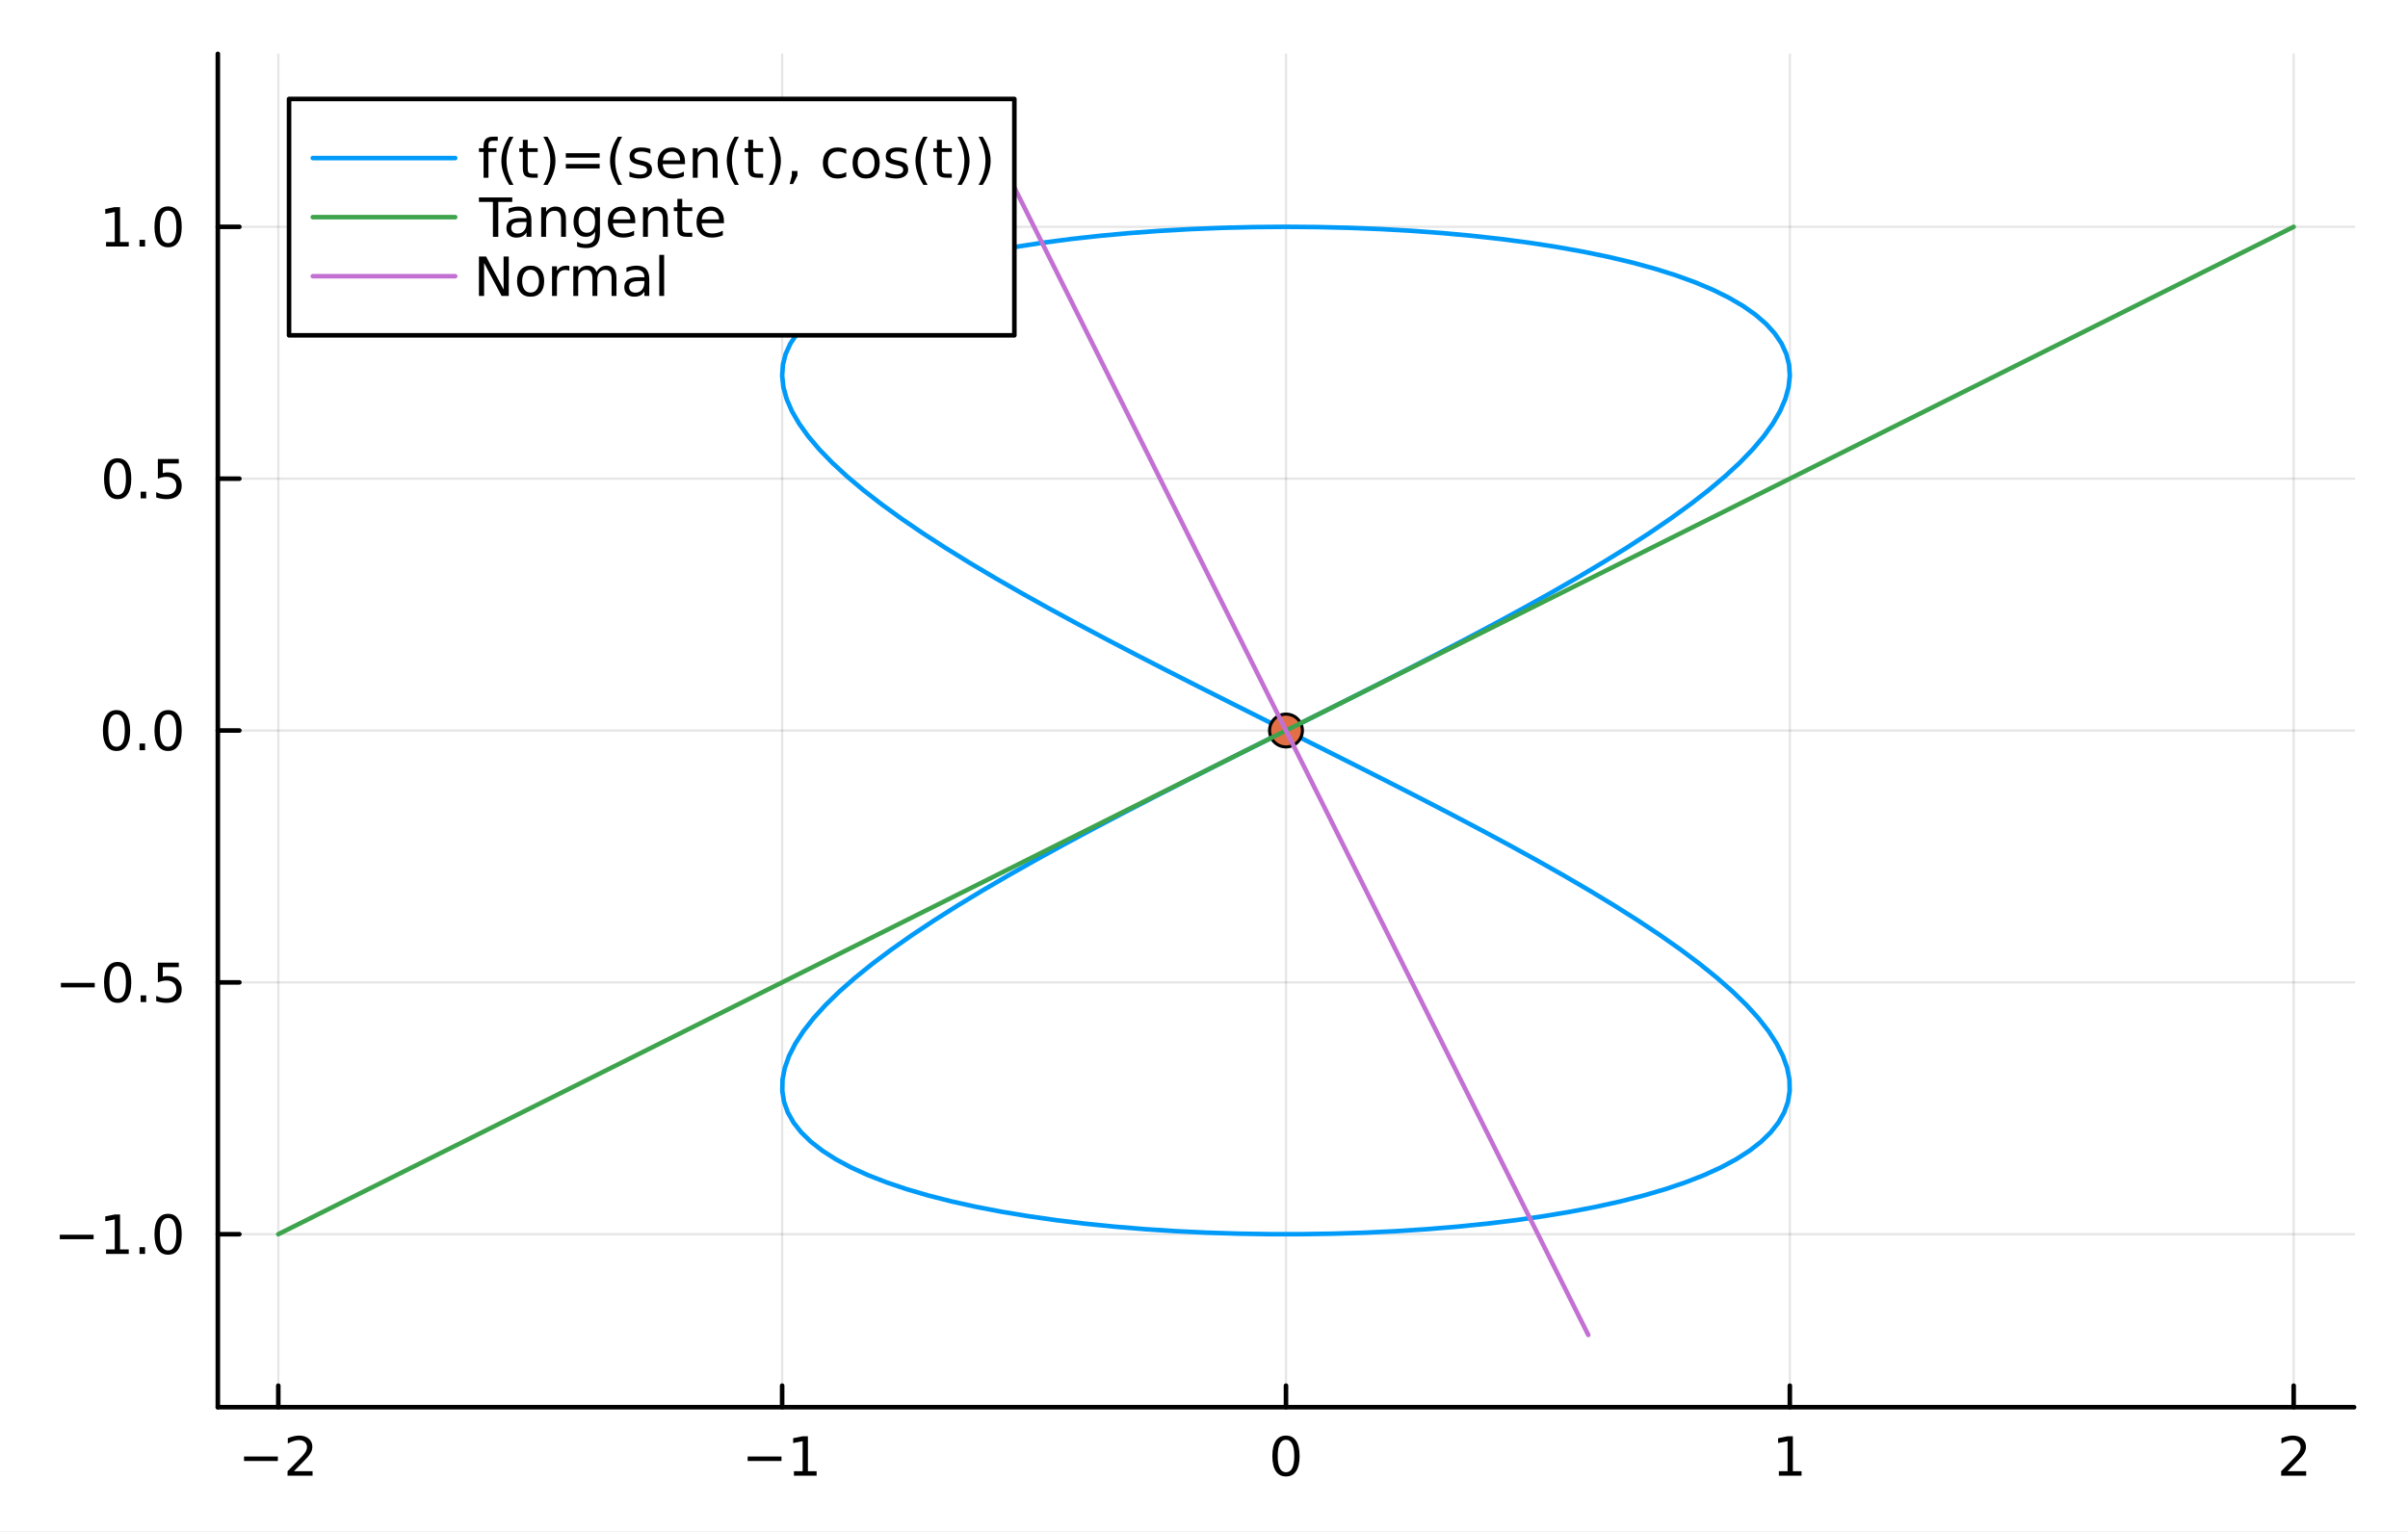 <?xml version="1.0" encoding="utf-8"?>
<svg xmlns="http://www.w3.org/2000/svg" xmlns:xlink="http://www.w3.org/1999/xlink" width="528" height="336" viewBox="0 0 2112 1344">
<rect x="0" y="0" width="2112" height="1344" fill="#333333" stroke="none"/>
<defs>
  <clipPath id="clip120">
    <rect x="0" y="0" width="2112" height="1344"/>
  </clipPath>
</defs>
<path clip-path="url(#clip120)" d="M0 1344 L2112 1344 L2112 0 L0 0  Z" fill="#ffffff" fill-rule="evenodd" fill-opacity="1"/>
<defs>
  <clipPath id="clip121">
    <rect x="422" y="0" width="1479" height="1344"/>
  </clipPath>
</defs>
<path clip-path="url(#clip120)" d="M191.056 1234.58 L2064.76 1234.58 L2064.76 47.244 L191.056 47.244  Z" fill="#ffffff" fill-rule="evenodd" fill-opacity="1"/>
<defs>
  <clipPath id="clip122">
    <rect x="191" y="47" width="1875" height="1188"/>
  </clipPath>
</defs>
<polyline clip-path="url(#clip122)" style="stroke:#000000; stroke-linecap:round; stroke-linejoin:round; stroke-width:2; stroke-opacity:0.1; fill:none" points="244.085,1234.58 244.085,47.244 "/>
<polyline clip-path="url(#clip122)" style="stroke:#000000; stroke-linecap:round; stroke-linejoin:round; stroke-width:2; stroke-opacity:0.1; fill:none" points="685.996,1234.58 685.996,47.244 "/>
<polyline clip-path="url(#clip122)" style="stroke:#000000; stroke-linecap:round; stroke-linejoin:round; stroke-width:2; stroke-opacity:0.1; fill:none" points="1127.91,1234.58 1127.91,47.244 "/>
<polyline clip-path="url(#clip122)" style="stroke:#000000; stroke-linecap:round; stroke-linejoin:round; stroke-width:2; stroke-opacity:0.1; fill:none" points="1569.82,1234.58 1569.82,47.244 "/>
<polyline clip-path="url(#clip122)" style="stroke:#000000; stroke-linecap:round; stroke-linejoin:round; stroke-width:2; stroke-opacity:0.1; fill:none" points="2011.73,1234.58 2011.73,47.244 "/>
<polyline clip-path="url(#clip120)" style="stroke:#000000; stroke-linecap:round; stroke-linejoin:round; stroke-width:4; stroke-opacity:1; fill:none" points="191.056,1234.58 2064.76,1234.58 "/>
<polyline clip-path="url(#clip120)" style="stroke:#000000; stroke-linecap:round; stroke-linejoin:round; stroke-width:4; stroke-opacity:1; fill:none" points="244.085,1234.58 244.085,1215.68 "/>
<polyline clip-path="url(#clip120)" style="stroke:#000000; stroke-linecap:round; stroke-linejoin:round; stroke-width:4; stroke-opacity:1; fill:none" points="685.996,1234.58 685.996,1215.68 "/>
<polyline clip-path="url(#clip120)" style="stroke:#000000; stroke-linecap:round; stroke-linejoin:round; stroke-width:4; stroke-opacity:1; fill:none" points="1127.91,1234.58 1127.91,1215.68 "/>
<polyline clip-path="url(#clip120)" style="stroke:#000000; stroke-linecap:round; stroke-linejoin:round; stroke-width:4; stroke-opacity:1; fill:none" points="1569.82,1234.58 1569.82,1215.68 "/>
<polyline clip-path="url(#clip120)" style="stroke:#000000; stroke-linecap:round; stroke-linejoin:round; stroke-width:4; stroke-opacity:1; fill:none" points="2011.73,1234.58 2011.73,1215.68 "/>
<path clip-path="url(#clip120)" d="M214.028 1277.85 L243.703 1277.85 L243.703 1281.78 L214.028 1281.78 L214.028 1277.85 Z" fill="#000000" fill-rule="nonzero" fill-opacity="1" /><path clip-path="url(#clip120)" d="M257.824 1290.74 L274.143 1290.74 L274.143 1294.67 L252.199 1294.67 L252.199 1290.74 Q254.861 1287.99 259.444 1283.36 Q264.05 1278.7 265.231 1277.36 Q267.476 1274.84 268.356 1273.1 Q269.259 1271.34 269.259 1269.65 Q269.259 1266.9 267.314 1265.16 Q265.393 1263.42 262.291 1263.42 Q260.092 1263.42 257.638 1264.19 Q255.208 1264.95 252.43 1266.5 L252.43 1261.78 Q255.254 1260.65 257.708 1260.07 Q260.162 1259.49 262.199 1259.49 Q267.569 1259.49 270.763 1262.17 Q273.958 1264.86 273.958 1269.35 Q273.958 1271.48 273.148 1273.4 Q272.361 1275.3 270.254 1277.89 Q269.675 1278.56 266.574 1281.78 Q263.472 1284.98 257.824 1290.74 Z" fill="#000000" fill-rule="nonzero" fill-opacity="1" /><path clip-path="url(#clip120)" d="M655.753 1277.85 L685.428 1277.85 L685.428 1281.78 L655.753 1281.78 L655.753 1277.85 Z" fill="#000000" fill-rule="nonzero" fill-opacity="1" /><path clip-path="url(#clip120)" d="M696.331 1290.74 L703.97 1290.74 L703.97 1264.37 L695.66 1266.04 L695.66 1261.78 L703.924 1260.11 L708.6 1260.11 L708.6 1290.74 L716.238 1290.74 L716.238 1294.67 L696.331 1294.67 L696.331 1290.74 Z" fill="#000000" fill-rule="nonzero" fill-opacity="1" /><path clip-path="url(#clip120)" d="M1127.91 1263.19 Q1124.29 1263.19 1122.47 1266.76 Q1120.66 1270.3 1120.66 1277.43 Q1120.66 1284.54 1122.47 1288.1 Q1124.29 1291.64 1127.91 1291.64 Q1131.54 1291.64 1133.35 1288.1 Q1135.17 1284.54 1135.17 1277.43 Q1135.17 1270.3 1133.35 1266.76 Q1131.54 1263.19 1127.91 1263.19 M1127.91 1259.49 Q1133.72 1259.49 1136.77 1264.1 Q1139.85 1268.68 1139.85 1277.43 Q1139.85 1286.16 1136.77 1290.76 Q1133.72 1295.35 1127.91 1295.35 Q1122.1 1295.35 1119.02 1290.76 Q1115.96 1286.16 1115.96 1277.43 Q1115.96 1268.68 1119.02 1264.1 Q1122.1 1259.49 1127.91 1259.49 Z" fill="#000000" fill-rule="nonzero" fill-opacity="1" /><path clip-path="url(#clip120)" d="M1560.2 1290.74 L1567.84 1290.74 L1567.84 1264.37 L1559.53 1266.04 L1559.53 1261.78 L1567.79 1260.11 L1572.47 1260.11 L1572.47 1290.74 L1580.11 1290.74 L1580.11 1294.67 L1560.2 1294.67 L1560.2 1290.74 Z" fill="#000000" fill-rule="nonzero" fill-opacity="1" /><path clip-path="url(#clip120)" d="M2006.38 1290.74 L2022.7 1290.74 L2022.7 1294.67 L2000.75 1294.67 L2000.75 1290.74 Q2003.42 1287.99 2008 1283.36 Q2012.61 1278.7 2013.79 1277.36 Q2016.03 1274.84 2016.91 1273.1 Q2017.81 1271.34 2017.81 1269.65 Q2017.81 1266.9 2015.87 1265.16 Q2013.95 1263.42 2010.85 1263.42 Q2008.65 1263.42 2006.19 1264.19 Q2003.76 1264.95 2000.99 1266.5 L2000.99 1261.78 Q2003.81 1260.65 2006.26 1260.07 Q2008.72 1259.49 2010.75 1259.49 Q2016.12 1259.49 2019.32 1262.17 Q2022.51 1264.86 2022.51 1269.35 Q2022.51 1271.48 2021.7 1273.4 Q2020.92 1275.3 2018.81 1277.89 Q2018.23 1278.56 2015.13 1281.78 Q2012.03 1284.98 2006.38 1290.74 Z" fill="#000000" fill-rule="nonzero" fill-opacity="1" /><polyline clip-path="url(#clip122)" style="stroke:#000000; stroke-linecap:round; stroke-linejoin:round; stroke-width:2; stroke-opacity:0.1; fill:none" points="191.056,1082.82 2064.76,1082.82 "/>
<polyline clip-path="url(#clip122)" style="stroke:#000000; stroke-linecap:round; stroke-linejoin:round; stroke-width:2; stroke-opacity:0.1; fill:none" points="191.056,861.867 2064.76,861.867 "/>
<polyline clip-path="url(#clip122)" style="stroke:#000000; stroke-linecap:round; stroke-linejoin:round; stroke-width:2; stroke-opacity:0.1; fill:none" points="191.056,640.911 2064.76,640.911 "/>
<polyline clip-path="url(#clip122)" style="stroke:#000000; stroke-linecap:round; stroke-linejoin:round; stroke-width:2; stroke-opacity:0.1; fill:none" points="191.056,419.956 2064.76,419.956 "/>
<polyline clip-path="url(#clip122)" style="stroke:#000000; stroke-linecap:round; stroke-linejoin:round; stroke-width:2; stroke-opacity:0.1; fill:none" points="191.056,199.001 2064.76,199.001 "/>
<polyline clip-path="url(#clip120)" style="stroke:#000000; stroke-linecap:round; stroke-linejoin:round; stroke-width:4; stroke-opacity:1; fill:none" points="191.056,1234.58 191.056,47.244 "/>
<polyline clip-path="url(#clip120)" style="stroke:#000000; stroke-linecap:round; stroke-linejoin:round; stroke-width:4; stroke-opacity:1; fill:none" points="191.056,1082.82 209.954,1082.82 "/>
<polyline clip-path="url(#clip120)" style="stroke:#000000; stroke-linecap:round; stroke-linejoin:round; stroke-width:4; stroke-opacity:1; fill:none" points="191.056,861.867 209.954,861.867 "/>
<polyline clip-path="url(#clip120)" style="stroke:#000000; stroke-linecap:round; stroke-linejoin:round; stroke-width:4; stroke-opacity:1; fill:none" points="191.056,640.911 209.954,640.911 "/>
<polyline clip-path="url(#clip120)" style="stroke:#000000; stroke-linecap:round; stroke-linejoin:round; stroke-width:4; stroke-opacity:1; fill:none" points="191.056,419.956 209.954,419.956 "/>
<polyline clip-path="url(#clip120)" style="stroke:#000000; stroke-linecap:round; stroke-linejoin:round; stroke-width:4; stroke-opacity:1; fill:none" points="191.056,199.001 209.954,199.001 "/>
<path clip-path="url(#clip120)" d="M52.432 1083.27 L82.108 1083.27 L82.108 1087.21 L52.432 1087.21 L52.432 1083.27 Z" fill="#000000" fill-rule="nonzero" fill-opacity="1" /><path clip-path="url(#clip120)" d="M93.011 1096.17 L100.649 1096.17 L100.649 1069.8 L92.339 1071.47 L92.339 1067.21 L100.603 1065.54 L105.279 1065.54 L105.279 1096.17 L112.918 1096.17 L112.918 1100.1 L93.011 1100.1 L93.011 1096.17 Z" fill="#000000" fill-rule="nonzero" fill-opacity="1" /><path clip-path="url(#clip120)" d="M122.362 1094.22 L127.247 1094.22 L127.247 1100.1 L122.362 1100.1 L122.362 1094.22 Z" fill="#000000" fill-rule="nonzero" fill-opacity="1" /><path clip-path="url(#clip120)" d="M147.432 1068.62 Q143.821 1068.62 141.992 1072.19 Q140.186 1075.73 140.186 1082.86 Q140.186 1089.96 141.992 1093.53 Q143.821 1097.07 147.432 1097.07 Q151.066 1097.07 152.871 1093.53 Q154.7 1089.96 154.7 1082.86 Q154.7 1075.73 152.871 1072.19 Q151.066 1068.62 147.432 1068.62 M147.432 1064.92 Q153.242 1064.92 156.297 1069.52 Q159.376 1074.11 159.376 1082.86 Q159.376 1091.58 156.297 1096.19 Q153.242 1100.77 147.432 1100.77 Q141.621 1100.77 138.543 1096.19 Q135.487 1091.58 135.487 1082.86 Q135.487 1074.11 138.543 1069.52 Q141.621 1064.92 147.432 1064.92 Z" fill="#000000" fill-rule="nonzero" fill-opacity="1" /><path clip-path="url(#clip120)" d="M53.428 862.318 L83.103 862.318 L83.103 866.253 L53.428 866.253 L53.428 862.318 Z" fill="#000000" fill-rule="nonzero" fill-opacity="1" /><path clip-path="url(#clip120)" d="M103.196 847.665 Q99.585 847.665 97.756 851.23 Q95.95 854.772 95.95 861.901 Q95.95 869.008 97.756 872.573 Q99.585 876.114 103.196 876.114 Q106.83 876.114 108.636 872.573 Q110.464 869.008 110.464 861.901 Q110.464 854.772 108.636 851.23 Q106.83 847.665 103.196 847.665 M103.196 843.962 Q109.006 843.962 112.061 848.568 Q115.14 853.151 115.14 861.901 Q115.14 870.628 112.061 875.235 Q109.006 879.818 103.196 879.818 Q97.386 879.818 94.307 875.235 Q91.251 870.628 91.251 861.901 Q91.251 853.151 94.307 848.568 Q97.386 843.962 103.196 843.962 Z" fill="#000000" fill-rule="nonzero" fill-opacity="1" /><path clip-path="url(#clip120)" d="M123.358 873.267 L128.242 873.267 L128.242 879.147 L123.358 879.147 L123.358 873.267 Z" fill="#000000" fill-rule="nonzero" fill-opacity="1" /><path clip-path="url(#clip120)" d="M138.473 844.587 L156.83 844.587 L156.83 848.522 L142.756 848.522 L142.756 856.994 Q143.774 856.647 144.793 856.485 Q145.811 856.3 146.83 856.3 Q152.617 856.3 155.996 859.471 Q159.376 862.642 159.376 868.059 Q159.376 873.637 155.904 876.739 Q152.432 879.818 146.112 879.818 Q143.936 879.818 141.668 879.448 Q139.422 879.077 137.015 878.336 L137.015 873.637 Q139.098 874.772 141.321 875.327 Q143.543 875.883 146.02 875.883 Q150.024 875.883 152.362 873.776 Q154.7 871.67 154.7 868.059 Q154.7 864.448 152.362 862.341 Q150.024 860.235 146.02 860.235 Q144.145 860.235 142.27 860.651 Q140.418 861.068 138.473 861.948 L138.473 844.587 Z" fill="#000000" fill-rule="nonzero" fill-opacity="1" /><path clip-path="url(#clip120)" d="M102.2 626.71 Q98.589 626.71 96.761 630.275 Q94.955 633.817 94.955 640.946 Q94.955 648.053 96.761 651.617 Q98.589 655.159 102.2 655.159 Q105.835 655.159 107.64 651.617 Q109.469 648.053 109.469 640.946 Q109.469 633.817 107.64 630.275 Q105.835 626.71 102.2 626.71 M102.2 623.006 Q108.011 623.006 111.066 627.613 Q114.145 632.196 114.145 640.946 Q114.145 649.673 111.066 654.279 Q108.011 658.863 102.2 658.863 Q96.39 658.863 93.311 654.279 Q90.256 649.673 90.256 640.946 Q90.256 632.196 93.311 627.613 Q96.39 623.006 102.2 623.006 Z" fill="#000000" fill-rule="nonzero" fill-opacity="1" /><path clip-path="url(#clip120)" d="M122.362 652.312 L127.247 652.312 L127.247 658.191 L122.362 658.191 L122.362 652.312 Z" fill="#000000" fill-rule="nonzero" fill-opacity="1" /><path clip-path="url(#clip120)" d="M147.432 626.71 Q143.821 626.71 141.992 630.275 Q140.186 633.817 140.186 640.946 Q140.186 648.053 141.992 651.617 Q143.821 655.159 147.432 655.159 Q151.066 655.159 152.871 651.617 Q154.7 648.053 154.7 640.946 Q154.7 633.817 152.871 630.275 Q151.066 626.71 147.432 626.71 M147.432 623.006 Q153.242 623.006 156.297 627.613 Q159.376 632.196 159.376 640.946 Q159.376 649.673 156.297 654.279 Q153.242 658.863 147.432 658.863 Q141.621 658.863 138.543 654.279 Q135.487 649.673 135.487 640.946 Q135.487 632.196 138.543 627.613 Q141.621 623.006 147.432 623.006 Z" fill="#000000" fill-rule="nonzero" fill-opacity="1" /><path clip-path="url(#clip120)" d="M103.196 405.755 Q99.585 405.755 97.756 409.32 Q95.95 412.861 95.95 419.991 Q95.95 427.097 97.756 430.662 Q99.585 434.204 103.196 434.204 Q106.83 434.204 108.636 430.662 Q110.464 427.097 110.464 419.991 Q110.464 412.861 108.636 409.32 Q106.83 405.755 103.196 405.755 M103.196 402.051 Q109.006 402.051 112.061 406.658 Q115.14 411.241 115.14 419.991 Q115.14 428.718 112.061 433.324 Q109.006 437.908 103.196 437.908 Q97.386 437.908 94.307 433.324 Q91.251 428.718 91.251 419.991 Q91.251 411.241 94.307 406.658 Q97.386 402.051 103.196 402.051 Z" fill="#000000" fill-rule="nonzero" fill-opacity="1" /><path clip-path="url(#clip120)" d="M123.358 431.357 L128.242 431.357 L128.242 437.236 L123.358 437.236 L123.358 431.357 Z" fill="#000000" fill-rule="nonzero" fill-opacity="1" /><path clip-path="url(#clip120)" d="M138.473 402.676 L156.83 402.676 L156.83 406.611 L142.756 406.611 L142.756 415.084 Q143.774 414.736 144.793 414.574 Q145.811 414.389 146.83 414.389 Q152.617 414.389 155.996 417.56 Q159.376 420.732 159.376 426.148 Q159.376 431.727 155.904 434.829 Q152.432 437.908 146.112 437.908 Q143.936 437.908 141.668 437.537 Q139.422 437.167 137.015 436.426 L137.015 431.727 Q139.098 432.861 141.321 433.417 Q143.543 433.972 146.02 433.972 Q150.024 433.972 152.362 431.866 Q154.7 429.759 154.7 426.148 Q154.7 422.537 152.362 420.431 Q150.024 418.324 146.02 418.324 Q144.145 418.324 142.27 418.741 Q140.418 419.158 138.473 420.037 L138.473 402.676 Z" fill="#000000" fill-rule="nonzero" fill-opacity="1" /><path clip-path="url(#clip120)" d="M93.011 212.346 L100.649 212.346 L100.649 185.98 L92.339 187.647 L92.339 183.388 L100.603 181.721 L105.279 181.721 L105.279 212.346 L112.918 212.346 L112.918 216.281 L93.011 216.281 L93.011 212.346 Z" fill="#000000" fill-rule="nonzero" fill-opacity="1" /><path clip-path="url(#clip120)" d="M122.362 210.401 L127.247 210.401 L127.247 216.281 L122.362 216.281 L122.362 210.401 Z" fill="#000000" fill-rule="nonzero" fill-opacity="1" /><path clip-path="url(#clip120)" d="M147.432 184.8 Q143.821 184.8 141.992 188.365 Q140.186 191.906 140.186 199.036 Q140.186 206.142 141.992 209.707 Q143.821 213.249 147.432 213.249 Q151.066 213.249 152.871 209.707 Q154.7 206.142 154.7 199.036 Q154.7 191.906 152.871 188.365 Q151.066 184.8 147.432 184.8 M147.432 181.096 Q153.242 181.096 156.297 185.703 Q159.376 190.286 159.376 199.036 Q159.376 207.763 156.297 212.369 Q153.242 216.952 147.432 216.952 Q141.621 216.952 138.543 212.369 Q135.487 207.763 135.487 199.036 Q135.487 190.286 138.543 185.703 Q141.621 181.096 147.432 181.096 Z" fill="#000000" fill-rule="nonzero" fill-opacity="1" /><polyline clip-path="url(#clip122)" style="stroke:#009af9; stroke-linecap:round; stroke-linejoin:round; stroke-width:4; stroke-opacity:1; fill:none" points="1127.91,199.001 1155.79,199.221 1183.57,199.882 1211.12,200.982 1238.35,202.521 1265.13,204.496 1291.36,206.907 1316.95,209.751 1341.78,213.024 1365.75,216.723 1388.78,220.846 1410.77,225.387 1431.63,230.343 1451.28,235.707 1469.65,241.476 1486.65,247.643 1502.21,254.201 1516.29,261.146 1528.82,268.469 1539.75,276.163 1549.04,284.22 1556.65,292.634 1562.55,301.394 1566.72,310.493 1569.14,319.921 1569.8,329.669 1568.7,339.728 1565.84,350.086 1561.24,360.735 1554.91,371.663 1546.88,382.859 1537.17,394.313 1525.84,406.012 1512.92,417.945 1498.46,430.101 1482.53,442.467 1465.18,455.031 1446.49,467.78 1426.53,480.701 1405.38,493.782 1383.12,507.01 1359.84,520.372 1335.64,533.853 1310.62,547.441 1284.86,561.123 1258.48,574.884 1231.58,588.711 1204.26,602.589 1176.64,616.506 1148.83,630.448 1120.93,644.4 1093.06,658.348 1065.33,672.279 1037.85,686.178 1010.73,700.033 984.071,713.829 957.989,727.551 932.584,741.188 907.958,754.725 884.209,768.148 861.432,781.444 839.716,794.6 819.15,807.603 799.814,820.44 781.786,833.098 765.138,845.564 749.936,857.827 736.24,869.873 724.106,881.691 713.582,893.268 704.709,904.595 697.523,915.658 692.053,926.448 688.32,936.953 686.34,947.162 686.119,957.067 687.66,966.656 690.956,975.921 695.994,984.852 702.753,993.44 711.207,1001.68 721.322,1009.55 733.058,1017.06 746.368,1024.2 761.199,1030.95 777.492,1037.31 795.181,1043.28 814.197,1048.85 834.464,1054.01 855.9,1058.76 878.42,1063.09 901.935,1067 926.351,1070.49 951.57,1073.55 977.492,1076.18 1004.01,1078.37 1031.03,1080.13 1058.43,1081.45 1086.11,1082.33 1113.96,1082.77 1141.86,1082.77 1169.7,1082.33 1197.38,1081.45 1224.78,1080.13 1251.8,1078.37 1278.32,1076.18 1304.24,1073.55 1329.46,1070.49 1353.88,1067 1377.39,1063.09 1399.91,1058.76 1421.35,1054.01 1441.61,1048.85 1460.63,1043.28 1478.32,1037.31 1494.61,1030.95 1509.44,1024.2 1522.75,1017.06 1534.49,1009.55 1544.6,1001.68 1553.06,993.44 1559.82,984.852 1564.86,975.921 1568.15,966.656 1569.69,957.067 1569.47,947.162 1567.49,936.953 1563.76,926.448 1558.29,915.658 1551.1,904.595 1542.23,893.268 1531.71,881.691 1519.57,869.873 1505.88,857.827 1490.67,845.564 1474.03,833.098 1456,820.44 1436.66,807.603 1416.1,794.6 1394.38,781.444 1371.6,768.148 1347.85,754.725 1323.23,741.188 1297.82,727.551 1271.74,713.829 1245.09,700.033 1217.96,686.178 1190.48,672.279 1162.75,658.348 1134.88,644.4 1106.98,630.448 1079.17,616.506 1051.55,602.589 1024.24,588.711 997.333,574.884 970.952,561.123 945.196,547.441 920.168,533.853 895.968,520.372 872.693,507.01 850.436,493.782 829.284,480.701 809.323,467.78 790.632,455.031 773.285,442.467 757.352,430.101 742.896,417.945 729.975,406.012 718.64,394.313 708.937,382.859 700.903,371.663 694.572,360.735 689.968,350.086 687.11,339.728 686.009,329.669 686.67,319.921 689.09,310.493 693.258,301.394 699.16,292.634 706.77,284.22 716.06,276.163 726.991,268.469 739.52,261.146 753.597,254.201 769.167,247.643 786.166,241.476 804.528,235.707 824.179,230.343 845.041,225.387 867.03,220.846 890.059,216.723 914.037,213.024 938.866,209.751 964.45,206.907 990.685,204.496 1017.47,202.521 1044.69,200.982 1072.24,199.882 1100.02,199.221 1127.91,199.001 "/>
<circle clip-path="url(#clip122)" cx="1127.91" cy="640.911" r="14.4" fill="#e26f46" fill-rule="evenodd" fill-opacity="1" stroke="#000000" stroke-opacity="1" stroke-width="2.688"/>
<polyline clip-path="url(#clip122)" style="stroke:#3da44d; stroke-linecap:round; stroke-linejoin:round; stroke-width:4; stroke-opacity:1; fill:none" points="2011.73,199.001 2002.84,203.442 1993.96,207.884 1985.08,212.325 1976.2,216.766 1967.31,221.208 1958.43,225.649 1949.55,230.09 1940.67,234.532 1931.78,238.973 1922.9,243.414 1914.02,247.855 1905.14,252.297 1896.25,256.738 1887.37,261.179 1878.49,265.621 1869.6,270.062 1860.72,274.503 1851.84,278.945 1842.96,283.386 1834.07,287.827 1825.19,292.269 1816.31,296.71 1807.43,301.151 1798.54,305.593 1789.66,310.034 1780.78,314.475 1771.9,318.916 1763.01,323.358 1754.13,327.799 1745.25,332.24 1736.37,336.682 1727.48,341.123 1718.6,345.564 1709.72,350.006 1700.83,354.447 1691.95,358.888 1683.07,363.33 1674.19,367.771 1665.3,372.212 1656.42,376.653 1647.54,381.095 1638.66,385.536 1629.77,389.977 1620.89,394.419 1612.01,398.86 1603.13,403.301 1594.24,407.743 1585.36,412.184 1576.48,416.625 1567.6,421.067 1558.71,425.508 1549.83,429.949 1540.95,434.391 1532.07,438.832 1523.18,443.273 1514.3,447.714 1505.42,452.156 1496.53,456.597 1487.65,461.038 1478.77,465.48 1469.89,469.921 1461,474.362 1452.12,478.804 1443.24,483.245 1434.36,487.686 1425.47,492.128 1416.59,496.569 1407.71,501.01 1398.83,505.451 1389.94,509.893 1381.06,514.334 1372.18,518.775 1363.3,523.217 1354.41,527.658 1345.53,532.099 1336.65,536.541 1327.76,540.982 1318.88,545.423 1310,549.865 1301.12,554.306 1292.23,558.747 1283.35,563.189 1274.47,567.63 1265.59,572.071 1256.7,576.512 1247.82,580.954 1238.94,585.395 1230.06,589.836 1221.17,594.278 1212.29,598.719 1203.41,603.16 1194.53,607.602 1185.64,612.043 1176.76,616.484 1167.88,620.926 1159,625.367 1150.11,629.808 1141.23,634.249 1132.35,638.691 1123.46,643.132 1114.58,647.573 1105.7,652.015 1096.82,656.456 1087.93,660.897 1079.05,665.339 1070.17,669.78 1061.29,674.221 1052.4,678.663 1043.52,683.104 1034.64,687.545 1025.76,691.987 1016.87,696.428 1007.99,700.869 999.108,705.31 990.225,709.752 981.343,714.193 972.46,718.634 963.577,723.076 954.695,727.517 945.812,731.958 936.93,736.4 928.047,740.841 919.164,745.282 910.282,749.724 901.399,754.165 892.517,758.606 883.634,763.047 874.751,767.489 865.869,771.93 856.986,776.371 848.103,780.813 839.221,785.254 830.338,789.695 821.456,794.137 812.573,798.578 803.69,803.019 794.808,807.461 785.925,811.902 777.042,816.343 768.16,820.784 759.277,825.226 750.395,829.667 741.512,834.108 732.629,838.55 723.747,842.991 714.864,847.432 705.981,851.874 697.099,856.315 688.216,860.756 679.334,865.198 670.451,869.639 661.568,874.08 652.686,878.522 643.803,882.963 634.921,887.404 626.038,891.845 617.155,896.287 608.273,900.728 599.39,905.169 590.507,909.611 581.625,914.052 572.742,918.493 563.86,922.935 554.977,927.376 546.094,931.817 537.212,936.259 528.329,940.7 519.446,945.141 510.564,949.582 501.681,954.024 492.799,958.465 483.916,962.906 475.033,967.348 466.151,971.789 457.268,976.23 448.386,980.672 439.503,985.113 430.62,989.554 421.738,993.996 412.855,998.437 403.972,1002.88 395.09,1007.32 386.207,1011.76 377.325,1016.2 368.442,1020.64 359.559,1025.08 350.677,1029.53 341.794,1033.97 332.911,1038.41 324.029,1042.85 315.146,1047.29 306.264,1051.73 297.381,1056.17 288.498,1060.62 279.616,1065.06 270.733,1069.5 261.85,1073.94 252.968,1078.38 244.085,1082.82 "/>
<polyline clip-path="url(#clip122)" style="stroke:#c271d2; stroke-linecap:round; stroke-linejoin:round; stroke-width:4; stroke-opacity:1; fill:none" points="862.76,110.619 865.425,115.949 868.089,121.278 870.754,126.608 873.419,131.937 876.084,137.267 878.748,142.596 881.413,147.926 884.078,153.256 886.743,158.585 889.408,163.915 892.072,169.244 894.737,174.574 897.402,179.903 900.067,185.233 902.732,190.563 905.396,195.892 908.061,201.222 910.726,206.551 913.391,211.881 916.055,217.21 918.72,222.54 921.385,227.87 924.05,233.199 926.715,238.529 929.379,243.858 932.044,249.188 934.709,254.517 937.374,259.847 940.039,265.177 942.703,270.506 945.368,275.836 948.033,281.165 950.698,286.495 953.362,291.824 956.027,297.154 958.692,302.484 961.357,307.813 964.022,313.143 966.686,318.472 969.351,323.802 972.016,329.131 974.681,334.461 977.346,339.791 980.01,345.12 982.675,350.45 985.34,355.779 988.005,361.109 990.669,366.438 993.334,371.768 995.999,377.098 998.664,382.427 1001.33,387.757 1003.99,393.086 1006.66,398.416 1009.32,403.745 1011.99,409.075 1014.65,414.405 1017.32,419.734 1019.98,425.064 1022.65,430.393 1025.31,435.723 1027.98,441.052 1030.64,446.382 1033.31,451.712 1035.97,457.041 1038.64,462.371 1041.3,467.7 1043.97,473.03 1046.63,478.359 1049.29,483.689 1051.96,489.019 1054.62,494.348 1057.29,499.678 1059.95,505.007 1062.62,510.337 1065.28,515.666 1067.95,520.996 1070.61,526.326 1073.28,531.655 1075.94,536.985 1078.61,542.314 1081.27,547.644 1083.94,552.973 1086.6,558.303 1089.27,563.633 1091.93,568.962 1094.6,574.292 1097.26,579.621 1099.93,584.951 1102.59,590.281 1105.26,595.61 1107.92,600.94 1110.58,606.269 1113.25,611.599 1115.91,616.928 1118.58,622.258 1121.24,627.588 1123.91,632.917 1126.57,638.247 1129.24,643.576 1131.9,648.906 1134.57,654.235 1137.23,659.565 1139.9,664.895 1142.56,670.224 1145.23,675.554 1147.89,680.883 1150.56,686.213 1153.22,691.542 1155.89,696.872 1158.55,702.202 1161.22,707.531 1163.88,712.861 1166.55,718.19 1169.21,723.52 1171.87,728.849 1174.54,734.179 1177.2,739.509 1179.87,744.838 1182.53,750.168 1185.2,755.497 1187.86,760.827 1190.53,766.156 1193.19,771.486 1195.86,776.816 1198.52,782.145 1201.19,787.475 1203.85,792.804 1206.52,798.134 1209.18,803.463 1211.85,808.793 1214.51,814.123 1217.18,819.452 1219.84,824.782 1222.51,830.111 1225.17,835.441 1227.84,840.77 1230.5,846.1 1233.17,851.43 1235.83,856.759 1238.49,862.089 1241.16,867.418 1243.82,872.748 1246.49,878.077 1249.15,883.407 1251.82,888.737 1254.48,894.066 1257.15,899.396 1259.81,904.725 1262.48,910.055 1265.14,915.384 1267.81,920.714 1270.47,926.044 1273.14,931.373 1275.8,936.703 1278.47,942.032 1281.13,947.362 1283.8,952.691 1286.46,958.021 1289.13,963.351 1291.79,968.68 1294.46,974.01 1297.12,979.339 1299.78,984.669 1302.45,989.998 1305.11,995.328 1307.78,1000.66 1310.44,1005.99 1313.11,1011.32 1315.77,1016.65 1318.44,1021.98 1321.1,1027.31 1323.77,1032.63 1326.43,1037.96 1329.1,1043.29 1331.76,1048.62 1334.43,1053.95 1337.09,1059.28 1339.76,1064.61 1342.42,1069.94 1345.09,1075.27 1347.75,1080.6 1350.42,1085.93 1353.08,1091.26 1355.75,1096.59 1358.41,1101.92 1361.07,1107.25 1363.74,1112.58 1366.4,1117.91 1369.07,1123.24 1371.73,1128.57 1374.4,1133.9 1377.06,1139.23 1379.73,1144.56 1382.39,1149.89 1385.06,1155.22 1387.72,1160.54 1390.39,1165.87 1393.05,1171.2 "/>
<path clip-path="url(#clip120)" d="M253.513 294.182 L889.677 294.182 L889.677 86.822 L253.513 86.822  Z" fill="#ffffff" fill-rule="evenodd" fill-opacity="1"/>
<polyline clip-path="url(#clip120)" style="stroke:#000000; stroke-linecap:round; stroke-linejoin:round; stroke-width:4; stroke-opacity:1; fill:none" points="253.513,294.182 889.677,294.182 889.677,86.822 253.513,86.822 253.513,294.182 "/>
<polyline clip-path="url(#clip120)" style="stroke:#009af9; stroke-linecap:round; stroke-linejoin:round; stroke-width:4; stroke-opacity:1; fill:none" points="274.332,138.662 399.245,138.662 "/>
<path clip-path="url(#clip120)" d="M436.568 119.924 L436.568 123.465 L432.494 123.465 Q430.203 123.465 429.3 124.391 Q428.42 125.317 428.42 127.724 L428.42 130.016 L435.434 130.016 L435.434 133.326 L428.42 133.326 L428.42 155.942 L424.138 155.942 L424.138 133.326 L420.064 133.326 L420.064 130.016 L424.138 130.016 L424.138 128.211 Q424.138 123.882 426.152 121.914 Q428.166 119.924 432.541 119.924 L436.568 119.924 Z" fill="#000000" fill-rule="nonzero" fill-opacity="1" /><path clip-path="url(#clip120)" d="M450.365 119.97 Q447.263 125.294 445.758 130.502 Q444.253 135.711 444.253 141.058 Q444.253 146.405 445.758 151.66 Q447.286 156.891 450.365 162.192 L446.661 162.192 Q443.189 156.752 441.453 151.497 Q439.74 146.243 439.74 141.058 Q439.74 135.896 441.453 130.664 Q443.165 125.433 446.661 119.97 L450.365 119.97 Z" fill="#000000" fill-rule="nonzero" fill-opacity="1" /><path clip-path="url(#clip120)" d="M462.841 122.655 L462.841 130.016 L471.614 130.016 L471.614 133.326 L462.841 133.326 L462.841 147.4 Q462.841 150.572 463.698 151.474 Q464.577 152.377 467.239 152.377 L471.614 152.377 L471.614 155.942 L467.239 155.942 Q462.309 155.942 460.434 154.113 Q458.559 152.261 458.559 147.4 L458.559 133.326 L455.434 133.326 L455.434 130.016 L458.559 130.016 L458.559 122.655 L462.841 122.655 Z" fill="#000000" fill-rule="nonzero" fill-opacity="1" /><path clip-path="url(#clip120)" d="M476.545 119.97 L480.249 119.97 Q483.721 125.433 485.434 130.664 Q487.17 135.896 487.17 141.058 Q487.17 146.243 485.434 151.497 Q483.721 156.752 480.249 162.192 L476.545 162.192 Q479.624 156.891 481.128 151.66 Q482.656 146.405 482.656 141.058 Q482.656 135.711 481.128 130.502 Q479.624 125.294 476.545 119.97 Z" fill="#000000" fill-rule="nonzero" fill-opacity="1" /><path clip-path="url(#clip120)" d="M496.267 134.414 L525.943 134.414 L525.943 138.303 L496.267 138.303 L496.267 134.414 M496.267 143.859 L525.943 143.859 L525.943 147.794 L496.267 147.794 L496.267 143.859 Z" fill="#000000" fill-rule="nonzero" fill-opacity="1" /><path clip-path="url(#clip120)" d="M545.665 119.97 Q542.563 125.294 541.058 130.502 Q539.554 135.711 539.554 141.058 Q539.554 146.405 541.058 151.66 Q542.586 156.891 545.665 162.192 L541.961 162.192 Q538.489 156.752 536.753 151.497 Q535.04 146.243 535.04 141.058 Q535.04 135.896 536.753 130.664 Q538.466 125.433 541.961 119.97 L545.665 119.97 Z" fill="#000000" fill-rule="nonzero" fill-opacity="1" /><path clip-path="url(#clip120)" d="M570.456 130.78 L570.456 134.808 Q568.651 133.882 566.706 133.419 Q564.762 132.956 562.679 132.956 Q559.507 132.956 557.91 133.928 Q556.336 134.9 556.336 136.845 Q556.336 138.326 557.47 139.183 Q558.605 140.016 562.031 140.78 L563.489 141.104 Q568.026 142.076 569.924 143.859 Q571.845 145.618 571.845 148.789 Q571.845 152.4 568.975 154.507 Q566.128 156.613 561.128 156.613 Q559.045 156.613 556.776 156.197 Q554.531 155.803 552.031 154.993 L552.031 150.595 Q554.392 151.822 556.683 152.447 Q558.975 153.048 561.22 153.048 Q564.23 153.048 565.85 152.03 Q567.47 150.988 567.47 149.113 Q567.47 147.377 566.29 146.451 Q565.132 145.525 561.174 144.669 L559.693 144.322 Q555.734 143.488 553.975 141.775 Q552.216 140.039 552.216 137.03 Q552.216 133.373 554.808 131.382 Q557.401 129.391 562.169 129.391 Q564.531 129.391 566.614 129.738 Q568.697 130.086 570.456 130.78 Z" fill="#000000" fill-rule="nonzero" fill-opacity="1" /><path clip-path="url(#clip120)" d="M600.804 141.914 L600.804 143.998 L581.22 143.998 Q581.498 148.396 583.859 150.71 Q586.243 153.002 590.48 153.002 Q592.933 153.002 595.225 152.4 Q597.54 151.798 599.808 150.595 L599.808 154.622 Q597.517 155.595 595.109 156.104 Q592.702 156.613 590.225 156.613 Q584.021 156.613 580.387 153.002 Q576.776 149.391 576.776 143.234 Q576.776 136.868 580.202 133.141 Q583.651 129.391 589.484 129.391 Q594.716 129.391 597.748 132.771 Q600.804 136.127 600.804 141.914 M596.544 140.664 Q596.498 137.169 594.577 135.086 Q592.679 133.002 589.53 133.002 Q585.966 133.002 583.813 135.016 Q581.683 137.03 581.359 140.687 L596.544 140.664 Z" fill="#000000" fill-rule="nonzero" fill-opacity="1" /><path clip-path="url(#clip120)" d="M629.345 140.294 L629.345 155.942 L625.086 155.942 L625.086 140.433 Q625.086 136.752 623.651 134.924 Q622.215 133.095 619.345 133.095 Q615.896 133.095 613.905 135.294 Q611.915 137.493 611.915 141.289 L611.915 155.942 L607.632 155.942 L607.632 130.016 L611.915 130.016 L611.915 134.044 Q613.442 131.706 615.503 130.549 Q617.586 129.391 620.294 129.391 Q624.762 129.391 627.053 132.169 Q629.345 134.924 629.345 140.294 Z" fill="#000000" fill-rule="nonzero" fill-opacity="1" /><path clip-path="url(#clip120)" d="M648.072 119.97 Q644.97 125.294 643.465 130.502 Q641.961 135.711 641.961 141.058 Q641.961 146.405 643.465 151.66 Q644.993 156.891 648.072 162.192 L644.368 162.192 Q640.896 156.752 639.16 151.497 Q637.447 146.243 637.447 141.058 Q637.447 135.896 639.16 130.664 Q640.873 125.433 644.368 119.97 L648.072 119.97 Z" fill="#000000" fill-rule="nonzero" fill-opacity="1" /><path clip-path="url(#clip120)" d="M660.549 122.655 L660.549 130.016 L669.322 130.016 L669.322 133.326 L660.549 133.326 L660.549 147.4 Q660.549 150.572 661.405 151.474 Q662.285 152.377 664.947 152.377 L669.322 152.377 L669.322 155.942 L664.947 155.942 Q660.016 155.942 658.141 154.113 Q656.266 152.261 656.266 147.4 L656.266 133.326 L653.141 133.326 L653.141 130.016 L656.266 130.016 L656.266 122.655 L660.549 122.655 Z" fill="#000000" fill-rule="nonzero" fill-opacity="1" /><path clip-path="url(#clip120)" d="M674.252 119.97 L677.956 119.97 Q681.428 125.433 683.141 130.664 Q684.877 135.896 684.877 141.058 Q684.877 146.243 683.141 151.497 Q681.428 156.752 677.956 162.192 L674.252 162.192 Q677.331 156.891 678.836 151.66 Q680.363 146.405 680.363 141.058 Q680.363 135.711 678.836 130.502 Q677.331 125.294 674.252 119.97 Z" fill="#000000" fill-rule="nonzero" fill-opacity="1" /><path clip-path="url(#clip120)" d="M694.507 150.062 L699.391 150.062 L699.391 154.044 L695.595 161.451 L692.609 161.451 L694.507 154.044 L694.507 150.062 Z" fill="#000000" fill-rule="nonzero" fill-opacity="1" /><path clip-path="url(#clip120)" d="M742.215 131.011 L742.215 134.993 Q740.409 133.998 738.581 133.511 Q736.775 133.002 734.923 133.002 Q730.78 133.002 728.488 135.641 Q726.196 138.257 726.196 143.002 Q726.196 147.748 728.488 150.386 Q730.78 153.002 734.923 153.002 Q736.775 153.002 738.581 152.516 Q740.409 152.007 742.215 151.011 L742.215 154.947 Q740.432 155.78 738.511 156.197 Q736.613 156.613 734.46 156.613 Q728.604 156.613 725.155 152.933 Q721.706 149.252 721.706 143.002 Q721.706 136.66 725.178 133.025 Q728.673 129.391 734.738 129.391 Q736.706 129.391 738.581 129.808 Q740.456 130.201 742.215 131.011 Z" fill="#000000" fill-rule="nonzero" fill-opacity="1" /><path clip-path="url(#clip120)" d="M759.668 133.002 Q756.243 133.002 754.252 135.687 Q752.261 138.349 752.261 143.002 Q752.261 147.655 754.229 150.34 Q756.219 153.002 759.668 153.002 Q763.071 153.002 765.062 150.317 Q767.053 147.632 767.053 143.002 Q767.053 138.396 765.062 135.711 Q763.071 133.002 759.668 133.002 M759.668 129.391 Q765.224 129.391 768.395 133.002 Q771.567 136.613 771.567 143.002 Q771.567 149.368 768.395 153.002 Q765.224 156.613 759.668 156.613 Q754.09 156.613 750.918 153.002 Q747.77 149.368 747.77 143.002 Q747.77 136.613 750.918 133.002 Q754.09 129.391 759.668 129.391 Z" fill="#000000" fill-rule="nonzero" fill-opacity="1" /><path clip-path="url(#clip120)" d="M795.154 130.78 L795.154 134.808 Q793.349 133.882 791.404 133.419 Q789.46 132.956 787.377 132.956 Q784.205 132.956 782.608 133.928 Q781.034 134.9 781.034 136.845 Q781.034 138.326 782.168 139.183 Q783.303 140.016 786.728 140.78 L788.187 141.104 Q792.724 142.076 794.622 143.859 Q796.543 145.618 796.543 148.789 Q796.543 152.4 793.673 154.507 Q790.826 156.613 785.826 156.613 Q783.742 156.613 781.474 156.197 Q779.229 155.803 776.729 154.993 L776.729 150.595 Q779.09 151.822 781.381 152.447 Q783.673 153.048 785.918 153.048 Q788.928 153.048 790.548 152.03 Q792.168 150.988 792.168 149.113 Q792.168 147.377 790.988 146.451 Q789.83 145.525 785.872 144.669 L784.391 144.322 Q780.432 143.488 778.673 141.775 Q776.914 140.039 776.914 137.03 Q776.914 133.373 779.506 131.382 Q782.099 129.391 786.867 129.391 Q789.228 129.391 791.312 129.738 Q793.395 130.086 795.154 130.78 Z" fill="#000000" fill-rule="nonzero" fill-opacity="1" /><path clip-path="url(#clip120)" d="M813.557 119.97 Q810.455 125.294 808.951 130.502 Q807.446 135.711 807.446 141.058 Q807.446 146.405 808.951 151.66 Q810.478 156.891 813.557 162.192 L809.853 162.192 Q806.381 156.752 804.645 151.497 Q802.932 146.243 802.932 141.058 Q802.932 135.896 804.645 130.664 Q806.358 125.433 809.853 119.97 L813.557 119.97 Z" fill="#000000" fill-rule="nonzero" fill-opacity="1" /><path clip-path="url(#clip120)" d="M826.034 122.655 L826.034 130.016 L834.807 130.016 L834.807 133.326 L826.034 133.326 L826.034 147.4 Q826.034 150.572 826.89 151.474 Q827.77 152.377 830.432 152.377 L834.807 152.377 L834.807 155.942 L830.432 155.942 Q825.501 155.942 823.626 154.113 Q821.751 152.261 821.751 147.4 L821.751 133.326 L818.626 133.326 L818.626 130.016 L821.751 130.016 L821.751 122.655 L826.034 122.655 Z" fill="#000000" fill-rule="nonzero" fill-opacity="1" /><path clip-path="url(#clip120)" d="M839.737 119.97 L843.441 119.97 Q846.913 125.433 848.626 130.664 Q850.362 135.896 850.362 141.058 Q850.362 146.243 848.626 151.497 Q846.913 156.752 843.441 162.192 L839.737 162.192 Q842.816 156.891 844.321 151.66 Q845.849 146.405 845.849 141.058 Q845.849 135.711 844.321 130.502 Q842.816 125.294 839.737 119.97 Z" fill="#000000" fill-rule="nonzero" fill-opacity="1" /><path clip-path="url(#clip120)" d="M858.233 119.97 L861.936 119.97 Q865.409 125.433 867.122 130.664 Q868.858 135.896 868.858 141.058 Q868.858 146.243 867.122 151.497 Q865.409 156.752 861.936 162.192 L858.233 162.192 Q861.311 156.891 862.816 151.66 Q864.344 146.405 864.344 141.058 Q864.344 135.711 862.816 130.502 Q861.311 125.294 858.233 119.97 Z" fill="#000000" fill-rule="nonzero" fill-opacity="1" /><polyline clip-path="url(#clip120)" style="stroke:#3da44d; stroke-linecap:round; stroke-linejoin:round; stroke-width:4; stroke-opacity:1; fill:none" points="274.332,190.502 399.245,190.502 "/>
<path clip-path="url(#clip120)" d="M420.064 173.222 L449.3 173.222 L449.3 177.157 L437.031 177.157 L437.031 207.782 L432.332 207.782 L432.332 177.157 L420.064 177.157 L420.064 173.222 Z" fill="#000000" fill-rule="nonzero" fill-opacity="1" /><path clip-path="url(#clip120)" d="M457.564 194.75 Q452.402 194.75 450.411 195.93 Q448.42 197.111 448.42 199.958 Q448.42 202.226 449.902 203.569 Q451.406 204.888 453.976 204.888 Q457.517 204.888 459.647 202.388 Q461.8 199.865 461.8 195.699 L461.8 194.75 L457.564 194.75 M466.059 192.99 L466.059 207.782 L461.8 207.782 L461.8 203.847 Q460.341 206.208 458.165 207.342 Q455.989 208.453 452.841 208.453 Q448.86 208.453 446.499 206.231 Q444.161 203.986 444.161 200.236 Q444.161 195.861 447.078 193.638 Q450.017 191.416 455.827 191.416 L461.8 191.416 L461.8 191 Q461.8 188.06 459.855 186.463 Q457.934 184.842 454.439 184.842 Q452.216 184.842 450.11 185.375 Q448.003 185.907 446.059 186.972 L446.059 183.037 Q448.397 182.134 450.596 181.694 Q452.795 181.231 454.878 181.231 Q460.503 181.231 463.281 184.148 Q466.059 187.064 466.059 192.99 Z" fill="#000000" fill-rule="nonzero" fill-opacity="1" /><path clip-path="url(#clip120)" d="M496.383 192.134 L496.383 207.782 L492.124 207.782 L492.124 192.273 Q492.124 188.592 490.688 186.764 Q489.253 184.935 486.383 184.935 Q482.934 184.935 480.943 187.134 Q478.952 189.333 478.952 193.129 L478.952 207.782 L474.67 207.782 L474.67 181.856 L478.952 181.856 L478.952 185.884 Q480.48 183.546 482.54 182.389 Q484.624 181.231 487.332 181.231 Q491.799 181.231 494.091 184.009 Q496.383 186.764 496.383 192.134 Z" fill="#000000" fill-rule="nonzero" fill-opacity="1" /><path clip-path="url(#clip120)" d="M521.938 194.518 Q521.938 189.888 520.017 187.342 Q518.119 184.796 514.67 184.796 Q511.244 184.796 509.323 187.342 Q507.424 189.888 507.424 194.518 Q507.424 199.125 509.323 201.671 Q511.244 204.217 514.67 204.217 Q518.119 204.217 520.017 201.671 Q521.938 199.125 521.938 194.518 M526.197 204.564 Q526.197 211.185 523.258 214.402 Q520.318 217.643 514.253 217.643 Q512.008 217.643 510.017 217.296 Q508.026 216.972 506.151 216.277 L506.151 212.134 Q508.026 213.152 509.855 213.638 Q511.684 214.124 513.582 214.124 Q517.772 214.124 519.855 211.925 Q521.938 209.749 521.938 205.328 L521.938 203.222 Q520.619 205.513 518.559 206.648 Q516.498 207.782 513.628 207.782 Q508.86 207.782 505.943 204.148 Q503.026 200.513 503.026 194.518 Q503.026 188.5 505.943 184.865 Q508.86 181.231 513.628 181.231 Q516.498 181.231 518.559 182.365 Q520.619 183.5 521.938 185.791 L521.938 181.856 L526.197 181.856 L526.197 204.564 Z" fill="#000000" fill-rule="nonzero" fill-opacity="1" /><path clip-path="url(#clip120)" d="M557.146 193.754 L557.146 195.838 L537.563 195.838 Q537.841 200.236 540.202 202.55 Q542.586 204.842 546.822 204.842 Q549.276 204.842 551.568 204.24 Q553.882 203.638 556.151 202.435 L556.151 206.462 Q553.859 207.435 551.452 207.944 Q549.045 208.453 546.568 208.453 Q540.364 208.453 536.73 204.842 Q533.119 201.231 533.119 195.074 Q533.119 188.708 536.545 184.981 Q539.994 181.231 545.827 181.231 Q551.058 181.231 554.091 184.611 Q557.146 187.967 557.146 193.754 M552.887 192.504 Q552.841 189.009 550.92 186.926 Q549.021 184.842 545.873 184.842 Q542.308 184.842 540.156 186.856 Q538.026 188.87 537.702 192.527 L552.887 192.504 Z" fill="#000000" fill-rule="nonzero" fill-opacity="1" /><path clip-path="url(#clip120)" d="M585.688 192.134 L585.688 207.782 L581.429 207.782 L581.429 192.273 Q581.429 188.592 579.993 186.764 Q578.558 184.935 575.688 184.935 Q572.239 184.935 570.248 187.134 Q568.257 189.333 568.257 193.129 L568.257 207.782 L563.975 207.782 L563.975 181.856 L568.257 181.856 L568.257 185.884 Q569.785 183.546 571.845 182.389 Q573.929 181.231 576.637 181.231 Q581.105 181.231 583.396 184.009 Q585.688 186.764 585.688 192.134 Z" fill="#000000" fill-rule="nonzero" fill-opacity="1" /><path clip-path="url(#clip120)" d="M598.396 174.495 L598.396 181.856 L607.169 181.856 L607.169 185.166 L598.396 185.166 L598.396 199.24 Q598.396 202.412 599.253 203.314 Q600.132 204.217 602.794 204.217 L607.169 204.217 L607.169 207.782 L602.794 207.782 Q597.864 207.782 595.989 205.953 Q594.114 204.101 594.114 199.24 L594.114 185.166 L590.989 185.166 L590.989 181.856 L594.114 181.856 L594.114 174.495 L598.396 174.495 Z" fill="#000000" fill-rule="nonzero" fill-opacity="1" /><path clip-path="url(#clip120)" d="M634.947 193.754 L634.947 195.838 L615.364 195.838 Q615.641 200.236 618.003 202.55 Q620.387 204.842 624.623 204.842 Q627.077 204.842 629.368 204.24 Q631.683 203.638 633.952 202.435 L633.952 206.462 Q631.66 207.435 629.252 207.944 Q626.845 208.453 624.368 208.453 Q618.165 208.453 614.53 204.842 Q610.919 201.231 610.919 195.074 Q610.919 188.708 614.345 184.981 Q617.794 181.231 623.627 181.231 Q628.859 181.231 631.891 184.611 Q634.947 187.967 634.947 193.754 M630.688 192.504 Q630.641 189.009 628.72 186.926 Q626.822 184.842 623.674 184.842 Q620.109 184.842 617.956 186.856 Q615.827 188.87 615.503 192.527 L630.688 192.504 Z" fill="#000000" fill-rule="nonzero" fill-opacity="1" /><polyline clip-path="url(#clip120)" style="stroke:#c271d2; stroke-linecap:round; stroke-linejoin:round; stroke-width:4; stroke-opacity:1; fill:none" points="274.332,242.342 399.245,242.342 "/>
<path clip-path="url(#clip120)" d="M420.064 225.062 L426.36 225.062 L441.684 253.974 L441.684 225.062 L446.221 225.062 L446.221 259.622 L439.925 259.622 L424.601 230.71 L424.601 259.622 L420.064 259.622 L420.064 225.062 Z" fill="#000000" fill-rule="nonzero" fill-opacity="1" /><path clip-path="url(#clip120)" d="M465.388 236.682 Q461.962 236.682 459.971 239.367 Q457.98 242.029 457.98 246.682 Q457.98 251.335 459.948 254.02 Q461.939 256.682 465.388 256.682 Q468.79 256.682 470.781 253.997 Q472.772 251.312 472.772 246.682 Q472.772 242.076 470.781 239.391 Q468.79 236.682 465.388 236.682 M465.388 233.071 Q470.943 233.071 474.114 236.682 Q477.286 240.293 477.286 246.682 Q477.286 253.048 474.114 256.682 Q470.943 260.293 465.388 260.293 Q459.809 260.293 456.638 256.682 Q453.49 253.048 453.49 246.682 Q453.49 240.293 456.638 236.682 Q459.809 233.071 465.388 233.071 Z" fill="#000000" fill-rule="nonzero" fill-opacity="1" /><path clip-path="url(#clip120)" d="M499.369 237.678 Q498.651 237.261 497.795 237.076 Q496.962 236.867 495.943 236.867 Q492.332 236.867 490.387 239.229 Q488.466 241.566 488.466 245.965 L488.466 259.622 L484.184 259.622 L484.184 233.696 L488.466 233.696 L488.466 237.724 Q489.809 235.363 491.962 234.229 Q494.114 233.071 497.193 233.071 Q497.633 233.071 498.165 233.141 Q498.698 233.187 499.346 233.303 L499.369 237.678 Z" fill="#000000" fill-rule="nonzero" fill-opacity="1" /><path clip-path="url(#clip120)" d="M523.188 238.673 Q524.785 235.803 527.008 234.437 Q529.23 233.071 532.239 233.071 Q536.29 233.071 538.489 235.918 Q540.688 238.742 540.688 243.974 L540.688 259.622 L536.406 259.622 L536.406 244.113 Q536.406 240.386 535.086 238.58 Q533.767 236.775 531.059 236.775 Q527.748 236.775 525.827 238.974 Q523.906 241.173 523.906 244.969 L523.906 259.622 L519.623 259.622 L519.623 244.113 Q519.623 240.363 518.304 238.58 Q516.985 236.775 514.23 236.775 Q510.966 236.775 509.045 238.997 Q507.123 241.196 507.123 244.969 L507.123 259.622 L502.841 259.622 L502.841 233.696 L507.123 233.696 L507.123 237.724 Q508.582 235.34 510.619 234.205 Q512.656 233.071 515.457 233.071 Q518.281 233.071 520.248 234.506 Q522.239 235.941 523.188 238.673 Z" fill="#000000" fill-rule="nonzero" fill-opacity="1" /><path clip-path="url(#clip120)" d="M560.966 246.59 Q555.804 246.59 553.813 247.77 Q551.822 248.951 551.822 251.798 Q551.822 254.066 553.304 255.409 Q554.808 256.728 557.378 256.728 Q560.919 256.728 563.049 254.228 Q565.202 251.705 565.202 247.539 L565.202 246.59 L560.966 246.59 M569.461 244.83 L569.461 259.622 L565.202 259.622 L565.202 255.687 Q563.744 258.048 561.568 259.182 Q559.392 260.293 556.244 260.293 Q552.262 260.293 549.901 258.071 Q547.563 255.826 547.563 252.076 Q547.563 247.701 550.48 245.478 Q553.42 243.256 559.23 243.256 L565.202 243.256 L565.202 242.84 Q565.202 239.9 563.257 238.303 Q561.336 236.682 557.841 236.682 Q555.619 236.682 553.512 237.215 Q551.406 237.747 549.461 238.812 L549.461 234.877 Q551.799 233.974 553.998 233.534 Q556.197 233.071 558.281 233.071 Q563.906 233.071 566.683 235.988 Q569.461 238.904 569.461 244.83 Z" fill="#000000" fill-rule="nonzero" fill-opacity="1" /><path clip-path="url(#clip120)" d="M578.234 223.604 L582.493 223.604 L582.493 259.622 L578.234 259.622 L578.234 223.604 Z" fill="#000000" fill-rule="nonzero" fill-opacity="1" /></svg>
